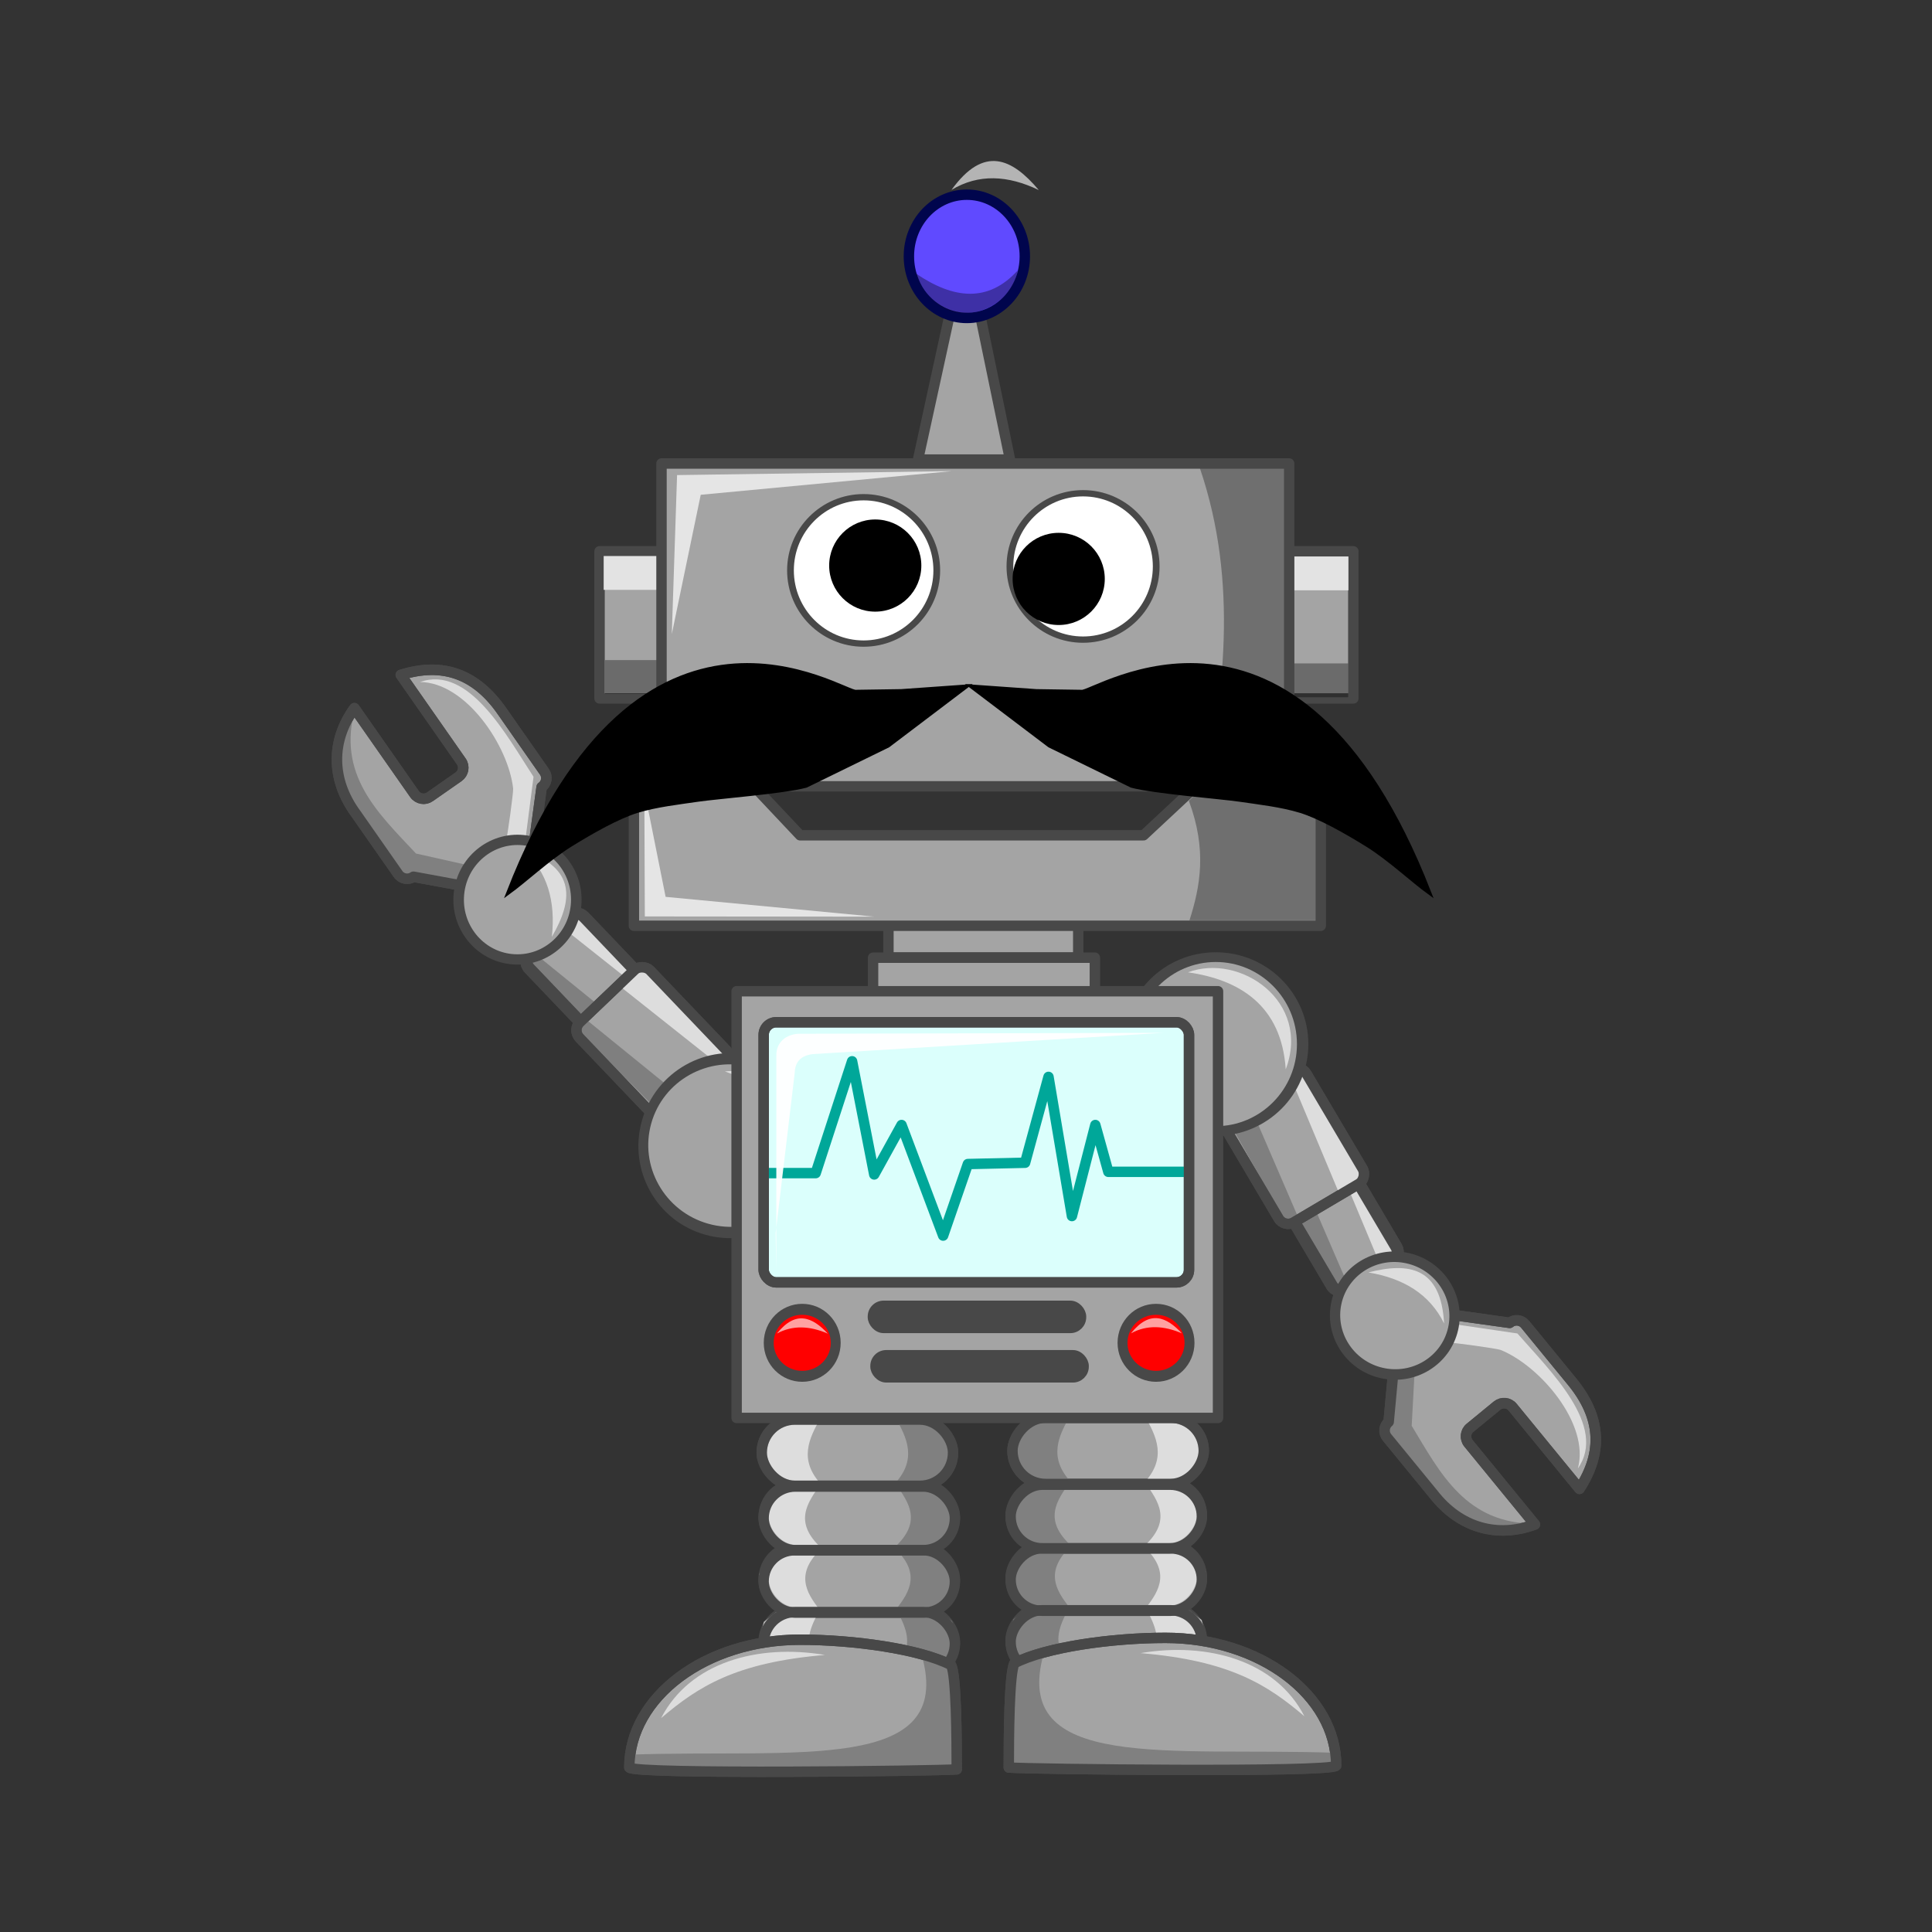 <svg:svg xmlns:dc="http://purl.org/dc/elements/1.1/" xmlns:ns2="http://web.resource.org/cc/" xmlns:rdf="http://www.w3.org/1999/02/22-rdf-syntax-ns#" xmlns:svg="http://www.w3.org/2000/svg" height="468.125" viewBox="-64.56 -38.454 468.125 468.125" width="468.125">
  <svg:rect x="-64.56" y="-38.454" width="468.125" height="468.125" fill="#333333" stroke="none"/>
  <svg:title />
  <svg:g id="imagebot_2" label="Layer 1">
    <svg:title>Layer 1</svg:title>
    <svg:path d="m358.2 27.64c7.08-4.27 14.73-3.846 22.81 0.039-6.98-8.268-14.32-11.811-22.81-0.039z" fill="#ffffff" id="imagebot_29" label="Layer 1" opacity=".63" transform="translate(0) matrix(.927 0 0 .927 -166.06 -18.063)" />
    <svg:g id="imagebot_102" transform="translate(-1) matrix(.969 0 0 .969 -.4 10.448)">
      <svg:g id="imagebot_83" label="Layer 1" transform="matrix(-1.301 0 0 1.301 653.97 -215.21)">
        <svg:rect fill="#a4a4a4" height="23.757" id="imagebot_99" ry="2.231" stroke="#484848" stroke-linecap="round" stroke-linejoin="round" stroke-width="2.312" transform="matrix(.861 .509 -.509 .861 0 0)" width="14.475" x="431.12" y="149.06" />
        <svg:path d="m304.15 349.26l-0.48 1.22-9.96 23.08 2.09 1.38 13.43-23.71-3.95-1.53-1.13-0.44z" fill="#6b6b6b" id="imagebot_98" opacity=".63" />
        <svg:path d="m279.17 375.6l0.67-1.13 12.17-20.46 2.35-0.74-10.51 25.14-3.63-2.19-1.05-0.62z" fill="#ffffff" id="imagebot_97" opacity=".63" />
        <svg:rect fill="none" height="23.757" id="imagebot_96" ry="2.231" stroke="#484848" stroke-linecap="round" stroke-linejoin="round" stroke-width="2.312" transform="matrix(.861 .509 -.509 .861 0 0)" width="14.475" x="431.12" y="149.06" />
        <svg:rect fill="#a4a4a4" height="25.503" id="imagebot_95" ry="2.127" stroke="#484848" stroke-linecap="round" stroke-linejoin="round" stroke-width="2" transform="matrix(.861 .509 -.509 .861 0 0)" width="18.77" x="429.05" y="130.95" />
        <svg:path d="m290.84 352.88l0.67-1.12 12.17-20.47 2.35-0.74-10.52 25.14-3.63-2.18-1.04-0.63z" fill="#ffffff" id="imagebot_94" opacity=".63" />
        <svg:path d="m313.52 336.7l-0.48 1.23-9.96 23.08 2.09 1.38 13.43-23.71-3.95-1.53-1.13-0.45z" fill="#6b6b6b" id="imagebot_93" opacity=".63" />
        <svg:rect fill="none" height="25.503" id="imagebot_92" ry="2.127" stroke="#484848" stroke-linecap="round" stroke-linejoin="round" stroke-width="2" transform="matrix(.861 .509 -.509 .861 0 0)" width="18.77" x="429.05" y="130.95" />
        <svg:path d="m315.5 337.99c0 9.87-6.83 17.87-15.25 17.87s-15.25-8-15.25-17.87 6.83-17.88 15.25-17.88 15.25 8.01 15.25 17.88z" fill="#a4a4a4" id="imagebot_91" stroke="#484848" stroke-linecap="round" stroke-linejoin="round" stroke-width="2" transform="matrix(1.095 0 0 .935 -9.676 11.286)" />
        <svg:path d="m262.61 380.88c-0.91-0.75-2.25-0.61-2.99 0.3l-8.95 10.93c-5.62 6.82-6.08 13.6-1.48 20.67l12.85-15.69c0.37-0.46 0.89-0.71 1.43-0.77 0.54-0.05 1.1 0.1 1.56 0.47l5.19 4.26c0.46 0.37 0.72 0.89 0.77 1.43s-0.09 1.1-0.47 1.56l-12.76 15.59c7.2 2.65 14.41 0.68 19.46-5.79l8.95-10.93c0.75-0.91 0.61-2.24-0.3-2.99l-1.02-11.01-11.63-9.52-10.61 1.49z" fill="#a4a4a4" id="imagebot_90" stroke="#484848" stroke-linecap="round" stroke-linejoin="round" stroke-width="2.023" />
        <svg:path d="m257.5 419.49c13.57 0.08 18.45-9.77 23.94-18.82l-0.75-13.93 4.37 0.56 0.25 12.5 0.69 1.87-11.06 14.38-6.44 3.81-7 1-4-1.37z" fill="#808080" id="imagebot_89" />
        <svg:path d="m262.61 380.88c-0.91-0.75-2.25-0.61-2.99 0.3l-8.95 10.93c-5.62 6.82-6.08 13.6-1.48 20.67l12.85-15.69c0.37-0.46 0.89-0.71 1.43-0.77 0.54-0.05 1.1 0.1 1.56 0.47l5.19 4.26c0.46 0.37 0.72 0.89 0.77 1.43s-0.09 1.1-0.47 1.56l-12.76 15.59c7.2 2.65 14.41 0.68 19.46-5.79l8.95-10.93c0.75-0.91 0.61-2.24-0.3-2.99l-1.02-11.01-11.63-9.52-10.61 1.49z" fill="none" id="imagebot_88" stroke="#484848" stroke-linecap="round" stroke-linejoin="round" stroke-width="2.023" />
        <svg:path d="m249.5 408.86c-5.72-8.13 5.32-18.74 11.62-25.94l12.32-1.81c0.11 2-0.14 2.04 1.14 3.54-1.02-0.02-9.56 1.17-10.22 1.43-7.6 3.06-17.2 14.26-14.86 22.78z" fill="#ffffff" id="imagebot_87" opacity=".63" />
        <svg:path d="m284.96 369.65c0 6.83-5.77 12.37-12.9 12.37s-12.91-5.54-12.91-12.37 5.78-12.37 12.91-12.37 12.9 5.54 12.9 12.37z" fill="#a4a4a4" id="imagebot_86" stroke="#484848" stroke-linecap="round" stroke-linejoin="round" stroke-width="2.217" transform="matrix(.868 -.199 .204 .891 -26.866 104.27)" />
        <svg:path d="m275.21 381c2.76-5.64 7.82-8.68 14.56-9.81-7.84-2.01-13.97-0.99-14.56 9.81z" fill="#ffffff" id="imagebot_85" opacity=".63" />
        <svg:path d="m305.65 332.16c0.8-12.31 8.92-17.25 18.79-18.65-9.99-3.75-23.71 5.57-18.79 18.65z" fill="#ffffff" id="imagebot_84" opacity=".63" />
      </svg:g>
      <svg:g id="imagebot_66" label="Layer 1" transform="rotate(105.73 79.312 187.27) matrix(1.301 0 0 1.301 -299.27 -288.45)">
        <svg:rect fill="#a4a4a4" height="23.757" id="imagebot_82" ry="2.231" stroke="#484848" stroke-linecap="round" stroke-linejoin="round" stroke-width="2.312" transform="matrix(.861 .509 -.509 .861 0 0)" width="14.475" x="431.12" y="149.06" />
        <svg:path d="m304.15 349.26l-0.48 1.22-9.96 23.08 2.09 1.38 13.43-23.71-3.95-1.53-1.13-0.44z" fill="#6b6b6b" id="imagebot_81" opacity=".63" />
        <svg:path d="m279.17 375.6l0.67-1.13 12.17-20.46 2.35-0.74-10.51 25.14-3.63-2.19-1.05-0.62z" fill="#ffffff" id="imagebot_80" opacity=".63" />
        <svg:rect fill="none" height="23.757" id="imagebot_79" ry="2.231" stroke="#484848" stroke-linecap="round" stroke-linejoin="round" stroke-width="2.312" transform="matrix(.861 .509 -.509 .861 0 0)" width="14.475" x="431.12" y="149.06" />
        <svg:rect fill="#a4a4a4" height="25.503" id="imagebot_78" ry="2.127" stroke="#484848" stroke-linecap="round" stroke-linejoin="round" stroke-width="2" transform="matrix(.861 .509 -.509 .861 0 0)" width="18.77" x="429.05" y="130.95" />
        <svg:path d="m290.84 352.88l0.67-1.12 12.17-20.47 2.35-0.74-10.52 25.14-3.63-2.18-1.04-0.63z" fill="#ffffff" id="imagebot_77" opacity=".63" />
        <svg:path d="m313.52 336.7l-0.48 1.23-9.96 23.08 2.09 1.38 13.43-23.71-3.95-1.53-1.13-0.45z" fill="#6b6b6b" id="imagebot_76" opacity=".63" />
        <svg:rect fill="none" height="25.503" id="imagebot_75" ry="2.127" stroke="#484848" stroke-linecap="round" stroke-linejoin="round" stroke-width="2" transform="matrix(.861 .509 -.509 .861 0 0)" width="18.77" x="429.05" y="130.95" />
        <svg:path d="m315.5 337.99c0 9.87-6.83 17.87-15.25 17.87s-15.25-8-15.25-17.87 6.83-17.88 15.25-17.88 15.25 8.01 15.25 17.88z" fill="#a4a4a4" id="imagebot_74" stroke="#484848" stroke-linecap="round" stroke-linejoin="round" stroke-width="2" transform="matrix(1.095 0 0 .935 -9.676 11.286)" />
        <svg:path d="m262.61 380.88c-0.91-0.75-2.25-0.61-2.99 0.3l-8.95 10.93c-5.62 6.82-6.08 13.6-1.48 20.67l12.85-15.69c0.37-0.46 0.89-0.71 1.43-0.77 0.54-0.05 1.1 0.1 1.56 0.47l5.19 4.26c0.46 0.37 0.72 0.89 0.77 1.43s-0.09 1.1-0.47 1.56l-12.76 15.59c7.2 2.65 14.41 0.68 19.46-5.79l8.95-10.93c0.75-0.91 0.61-2.24-0.3-2.99l-1.02-11.01-11.63-9.52-10.61 1.49z" fill="#a4a4a4" id="imagebot_73" stroke="#484848" stroke-linecap="round" stroke-linejoin="round" stroke-width="2.023" />
        <svg:path d="m257.5 419.49c13.57 0.08 18.45-9.77 23.94-18.82l-0.75-13.93 4.37 0.56 0.25 12.5 0.69 1.87-11.06 14.38-6.44 3.81-7 1-4-1.37z" fill="#808080" id="imagebot_72" />
        <svg:path d="m262.61 380.88c-0.91-0.75-2.25-0.61-2.99 0.3l-8.95 10.93c-5.62 6.82-6.08 13.6-1.48 20.67l12.85-15.69c0.37-0.46 0.89-0.71 1.43-0.77 0.54-0.05 1.1 0.1 1.56 0.47l5.19 4.26c0.46 0.37 0.72 0.89 0.77 1.43s-0.09 1.1-0.47 1.56l-12.76 15.59c7.2 2.65 14.41 0.68 19.46-5.79l8.95-10.93c0.75-0.91 0.61-2.24-0.3-2.99l-1.02-11.01-11.63-9.52-10.61 1.49z" fill="none" id="imagebot_71" stroke="#484848" stroke-linecap="round" stroke-linejoin="round" stroke-width="2.023" />
        <svg:path d="m249.5 408.86c-5.72-8.13 5.32-18.74 11.62-25.94l12.32-1.81c0.11 2-0.14 2.04 1.14 3.54-1.02-0.02-9.56 1.17-10.22 1.43-7.6 3.06-17.2 14.26-14.86 22.78z" fill="#ffffff" id="imagebot_70" opacity=".63" />
        <svg:path d="m284.96 369.65c0 6.83-5.77 12.37-12.9 12.37s-12.91-5.54-12.91-12.37 5.78-12.37 12.91-12.37 12.9 5.54 12.9 12.37z" fill="#a4a4a4" id="imagebot_69" stroke="#484848" stroke-linecap="round" stroke-linejoin="round" stroke-width="2.217" transform="matrix(.868 -.199 .204 .891 -26.866 104.27)" />
        <svg:path d="m275.21 381c2.76-5.64 7.82-8.68 14.56-9.81-7.84-2.01-13.97-0.99-14.56 9.81z" fill="#ffffff" id="imagebot_68" opacity=".63" />
        <svg:path d="m305.65 332.16c0.8-12.31 8.92-17.25 18.79-18.65-9.99-3.75-23.71 5.57-18.79 18.65z" fill="#ffffff" id="imagebot_67" opacity=".63" />
      </svg:g>
      <svg:g id="imagebot_51" label="Layer 1" transform="matrix(-1.301 0 0 1.301 659.46 -215.67)">
        <svg:rect fill="#a4a4a4" height="12.728" id="imagebot_65" ry="6.364" stroke="#484848" stroke-linecap="round" stroke-linejoin="round" stroke-width="2" width="36.77" x="325.98" y="435.84" />
        <svg:rect fill="#a4a4a4" height="12.728" id="imagebot_64" ry="6.364" stroke="#484848" stroke-linecap="round" stroke-linejoin="round" stroke-width="2" width="36.77" x="325.98" y="423.84" />
        <svg:rect fill="#a4a4a4" height="12.728" id="imagebot_63" ry="6.364" stroke="#484848" stroke-linecap="round" stroke-linejoin="round" stroke-width="2" width="36.77" x="325.98" y="411.84" />
        <svg:rect fill="#a4a4a4" height="12.728" id="imagebot_62" ry="6.364" stroke="#484848" stroke-linecap="round" stroke-linejoin="round" stroke-width="2" width="36.77" x="325.62" y="399.47" />
        <svg:path d="m351.26 399c2.31 4.01 4.23 8.06 0 12.72 2.65 3.69 5.3 7.39-0.18 12.38 5.11 4.78 3.11 8.37 0.35 11.84 4.54 7.66 0.51 8.76 0 12.55l10.61 0.18-0.89-2.65 2.13-3.18-1.06-4.6-3.36-2.65 3.53-2.65 0.71-3.89-3.71-4.95 2.47-2.3 0.89-4.42-4.25-5.83 3.19-2.48 1.23-3.71-2.3-4.42-2.29-1.94-6.19 0.53-0.88-0.53z" fill="#808080" id="imagebot_61" />
        <svg:path d="m336.97 399.12c-2.31 4.01-4.23 8.06 0 12.73-2.65 3.69-5.3 7.38 0.18 12.37-5.12 4.78-3.11 8.38-0.35 11.85-4.54 7.65-0.51 8.76 0 12.55l-10.61 0.17 0.88-2.65-2.12-3.18 1.06-4.6 3.36-2.65-3.53-2.65-0.71-3.89 3.71-4.95-2.47-2.3-0.89-4.41 4.25-5.84-3.19-2.47-1.23-3.72 2.3-4.41 2.29-1.95 6.19 0.53 0.88-0.53z" fill="#ffffff" id="imagebot_60" opacity=".63" />
        <svg:rect fill="none" height="12.103" id="imagebot_59" ry="6.051" stroke="#484848" stroke-linecap="round" stroke-linejoin="round" stroke-width="2" width="36.77" x="325.98" y="436.47" />
        <svg:rect fill="none" height="11.978" id="imagebot_58" ry="5.989" stroke="#484848" stroke-linecap="round" stroke-linejoin="round" stroke-width="2" width="36.77" x="325.98" y="424.59" />
        <svg:rect fill="none" height="12.228" id="imagebot_57" ry="6.114" stroke="#484848" stroke-linecap="round" stroke-linejoin="round" stroke-width="2" width="36.77" x="325.98" y="412.34" />
        <svg:rect fill="none" height="12.728" id="imagebot_56" ry="6.364" stroke="#484848" stroke-linecap="round" stroke-linejoin="round" stroke-width="2" width="36.77" x="325.62" y="399.47" />
        <svg:path d="m363.1 466.7c-3.85 0.32-61.69 1.01-62.93-0.35 0-13.57 14.69-24.57 32.82-24.57 10.31 0 23.01 1.78 29.02 4.87 1.01 1.85 1.09 14.2 1.09 20.05z" fill="#a4a4a4" id="imagebot_55" stroke="#484848" stroke-linecap="round" stroke-linejoin="round" stroke-width="2" />
        <svg:path d="m300.34 463.87c31.85-1.12 62.49 3.73 56.04-19.09l6.19 2.12 0.53 20.15-62.58-0.17-0.18-3.01z" fill="#808080" id="imagebot_54" />
        <svg:path d="m363.1 466.7c-3.85 0.32-61.69 1.01-62.93-0.35 0-13.57 14.69-24.57 32.82-24.57 10.31 0 23.01 1.78 29.02 4.87 1.01 1.85 1.09 14.2 1.09 20.05z" fill="none" id="imagebot_53" stroke="#484848" stroke-linecap="round" stroke-linejoin="round" stroke-width="2" />
        <svg:path d="m306.28 456.85c7.08-6.01 14.24-10.69 31.49-12.14-12.87-2.17-25.95 1.39-31.49 12.14z" fill="#ffffff" id="imagebot_52" opacity=".63" />
      </svg:g>
      <svg:rect fill="#a4a4a4" height="39.695" id="imagebot_50" label="Layer 1" stroke="#484848" stroke-linecap="round" stroke-linejoin="round" stroke-width="2.807" transform="translate(0) matrix(.927 0 0 .927 -166.06 -18.063)" width="18.075" x="455.8" y="113.75" />
      <svg:rect fill="#e3e3e3" height="9.122" id="imagebot_49" label="Layer 1" ry="0" transform="translate(0) matrix(.927 0 0 .927 -166.06 -18.063)" width="21.928" x="450.62" y="115.16" />
      <svg:rect fill="#000000" height="9.122" id="imagebot_48" label="Layer 1" opacity=".35" ry="0" transform="translate(0) matrix(.927 0 0 .927 -166.06 -17.063)" width="21.928" x="450.55" y="142.92" />
      <svg:rect fill="#a4a4a4" height="19.288" id="imagebot_47" label="Layer 1" ry="0" stroke="#484848" stroke-linecap="round" stroke-linejoin="round" stroke-width="2.807" transform="matrix(.927 0 0 .927 -166.06 7.937)" width="51.2" x="348.47" y="175.97" />
      <svg:rect fill="#a4a4a4" height="19.145" id="imagebot_46" label="Layer 1" ry="0" stroke="#484848" stroke-linecap="round" stroke-linejoin="round" stroke-width="2.807" transform="matrix(.927 0 0 .927 -166.06 7.937)" width="59.829" x="344.33" y="195.33" />
      <svg:rect fill="#a4a4a4" height="115.1" id="imagebot_45" label="Layer 1" ry="0" stroke="#484848" stroke-linecap="round" stroke-linejoin="round" stroke-width="2.807" transform="matrix(.927 0 0 .927 -166.06 7.937)" width="129.86" x="307.52" y="204.38" />
      <svg:rect fill="#a4a4a4" height="39.695" id="imagebot_44" label="Layer 1" stroke="#484848" stroke-linecap="round" stroke-linejoin="round" stroke-width="2.807" transform="translate(0) matrix(.927 0 0 .927 -166.06 -18.063)" width="18.075" x="270.55" y="113.75" />
      <svg:rect fill="#e3e3e3" height="9.122" id="imagebot_43" label="Layer 1" ry="0" transform="translate(0) matrix(.927 0 0 .927 -166.06 -18.063)" width="21.928" x="271.66" y="115.03" />
      <svg:rect fill="#000000" height="9.122" id="imagebot_42" label="Layer 1" opacity=".35" ry="0" transform="translate(0) matrix(.927 0 0 .927 -166.06 -18.063)" width="21.928" x="272.01" y="143.1" />
      <svg:rect fill="#a4a4a4" height="87.084" id="imagebot_41" label="Layer 1" stroke="#484848" stroke-linecap="round" stroke-linejoin="round" stroke-width="2.807" transform="translate(0) matrix(.927 0 0 .927 -166.06 -17.063)" width="169.31" x="287.26" y="88.992" />
      <svg:path d="m432.52 90.359h22.68v92.501h-22.68c6.55-30.83 10.45-61.67 0-92.501z" fill="#000000" id="imagebot_40" label="Layer 1" opacity=".328" transform="translate(0) matrix(.927 0 0 .927 -166.06 -17.063)" />
      <svg:path d="m279.81 139.31h23.16l21.68 23h92.64l24.64-23h23.16v47.41h-185.28v-47.41z" fill="#a4a4a4" id="imagebot_39" label="Layer 1" stroke="#484848" stroke-linecap="round" stroke-linejoin="round" stroke-width="2.807" transform="matrix(.927 0 0 .927 -166.06 7.937)" />
      <svg:path d="m353.55 256.11c0 6.42-4.86 11.62-10.86 11.62-5.99 0-10.85-5.2-10.85-11.62s4.86-11.62 10.85-11.62c6 0 10.86 5.2 10.86 11.62z" fill="#ffffff" id="imagebot_38" label="Layer 1" stroke="#484848" transform="translate(0) matrix(1.685 0 0 1.575 -426.67 -311.21)" />
      <svg:path d="m353.55 256.11c0 6.42-4.86 11.62-10.86 11.62-5.99 0-10.85-5.2-10.85-11.62s4.86-11.62 10.85-11.62c6 0 10.86 5.2 10.86 11.62z" fill="#ffffff" id="imagebot_37" label="Layer 1" stroke="#484848" transform="translate(0) matrix(1.685 0 0 1.575 -371.8 -312.2)" />
      <svg:path d="m349.26 252.07c0 2.79-2.77 5.05-6.19 5.05-3.41 0-6.18-2.26-6.18-5.05s2.77-5.05 6.18-5.05c3.42 0 6.19 2.26 6.19 5.05z" fill="#000000" id="imagebot_36" label="Layer 1" transform="translate(0) matrix(1.863 0 0 2.282 -485.47 -484.27)" />
      <svg:path d="m349.26 252.07c0 2.79-2.77 5.05-6.19 5.05-3.41 0-6.18-2.26-6.18-5.05s2.77-5.05 6.18-5.05c3.42 0 6.19 2.26 6.19 5.05z" fill="#000000" id="imagebot_35" label="Layer 1" transform="translate(0) matrix(1.863 0 0 2.282 -439.6 -480.93)" />
      <svg:path d="m290.04 136.08l1.42-42.886 74.08-1.063-67.7 6.379-7.8 37.57z" fill="#e5e5e5" id="imagebot_34" label="Layer 1" transform="translate(0) matrix(.927 0 0 .927 -166.06 -18.063)" />
      <svg:path d="m442.44 140.69l21.27-0.09v44.65h-34.03c2.95-9.24 4.73-19.08-0.17-32.25l12.93-12.31z" fill="#000000" id="imagebot_33" label="Layer 1" opacity=".328" transform="matrix(.927 0 0 .927 -166.06 7.937)" />
      <svg:path d="m282.63 150.21l0.13 33.99 61.94 0.06-56.33-5.34-5.74-28.71z" fill="#e5e5e5" id="imagebot_32" label="Layer 1" transform="matrix(.927 0 0 .927 -166.06 7.937)" />
      <svg:path d="m365.89 45.844h6.45l8.93 43.168h-24.81l9.43-43.168z" fill="#a4a4a4" id="imagebot_31" label="Layer 1" stroke="#484848" stroke-width="2.807" transform="translate(0) matrix(.927 0 0 .927 -166.06 -18.063)" />
      <svg:path d="m244.31 194.46c0 6.55-4.99 11.85-11.14 11.85s-11.14-5.3-11.14-11.85c0-6.54 4.99-11.84 11.14-11.84s11.14 5.3 11.14 11.84z" fill="#604aff" id="imagebot_30" label="Layer 1" stroke="#00054d" stroke-width="2" transform="translate(0) matrix(1.301 0 0 1.301 -126.77 -239.37)" />
      <svg:path d="m355.87 38.809c10.23 6.983 19.55 7.88 27.45-0.79-2.01 11.642-20.58 18.209-27.45 0.79z" fill="#000000" id="imagebot_28" label="Layer 1" opacity=".35" transform="translate(0) matrix(.927 0 0 .927 -166.06 -18.063)" />
      <svg:rect fill="#484848" height="6.976" id="imagebot_27" label="Layer 1" ry="3.394" stroke="#484848" stroke-linecap="round" stroke-linejoin="round" stroke-width="1.795" transform="matrix(.927 0 0 .927 -166.06 7.937)" width="57.149" x="343.78" y="288.73" />
      <svg:rect fill="#484848" height="6.976" id="imagebot_26" label="Layer 1" ry="3.394" stroke="#484848" stroke-linecap="round" stroke-linejoin="round" stroke-width="1.795" transform="matrix(.927 0 0 .927 -166.06 7.937)" width="57.149" x="344.48" y="302.06" />
      <svg:path d="m342.5 330.99c0 3.38-3.02 6.12-6.75 6.12s-6.75-2.74-6.75-6.12c0-3.39 3.02-6.13 6.75-6.13s6.75 2.74 6.75 6.13z" fill="#ff0000" id="imagebot_25" label="Layer 1" stroke="#484848" stroke-linecap="round" stroke-linejoin="round" stroke-width="2" transform="matrix(1.241 0 0 1.368 -281.25 -167.48)" />
      <svg:path d="m342.5 330.99c0 3.38-3.02 6.12-6.75 6.12s-6.75-2.74-6.75-6.12c0-3.39 3.02-6.13 6.75-6.13s6.75 2.74 6.75 6.13z" fill="#ff0000" id="imagebot_24" label="Layer 1" stroke="#484848" stroke-linecap="round" stroke-linejoin="round" stroke-width="2" transform="matrix(1.241 0 0 1.368 -192.78 -167.48)" />
      <svg:rect fill="#dbfffc" height="70.171" id="imagebot_23" label="Layer 1" ry="3.394" stroke="#484848" stroke-linecap="round" stroke-linejoin="round" stroke-width="2.807" transform="matrix(.927 0 0 .927 -166.06 7.937)" width="114.73" x="314.82" y="212.74" />
      <svg:path d="m315.52 253.44h13.33l9.82-30.17 5.97 30.53 7.37-13.34 11.22 29.83 6.67-19.3 15.44-0.35 6.31-23.16 6.32 37.54 6.31-24.56 3.51 12.63h20.35" fill="none" id="imagebot_22" label="Layer 1" stroke="#00a799" stroke-linecap="round" stroke-linejoin="round" stroke-width="2.807" transform="matrix(.927 0 0 .927 -166.06 7.937)" />
      <svg:path d="m318.22 279.67l0.02-57.89c-0.12-3.83 2.93-5.8 5.96-5.93l98.44-0.25-94.57 5.73c-3.37 0.42-4.78 2.24-4.87 5.01l-5.16 43.33 0.18 10z" fill="#ffffff" id="imagebot_21" label="Layer 1" opacity=".95" transform="matrix(.927 0 0 .927 -166.06 7.937)" />
      <svg:rect fill="none" height="70.171" id="imagebot_20" label="Layer 1" ry="3.394" stroke="#484848" stroke-linecap="round" stroke-linejoin="round" stroke-width="2.807" transform="matrix(.927 0 0 .927 -166.06 7.937)" width="114.73" x="314.82" y="212.74" />
      <svg:path d="m318.39 296.71c4.26-2.31 8.88-2.08 13.75 0.03-4.21-4.49-8.64-6.41-13.75-0.03z" fill="#ffffff" id="imagebot_19" label="Layer 1" opacity=".63" transform="matrix(.927 0 0 .927 -166.06 7.937)" />
      <svg:path d="m413.9 296.65c4.27-2.32 8.88-2.09 13.75 0.02-4.21-4.48-8.63-6.41-13.75-0.02z" fill="#ffffff" id="imagebot_18" label="Layer 1" opacity=".63" transform="matrix(.927 0 0 .927 -166.06 7.937)" />
      <svg:g id="imagebot_3" label="Layer 1" transform="matrix(1.301 0 0 1.301 -298.34 -215.21)">
        <svg:rect fill="#a4a4a4" height="12.728" id="imagebot_17" ry="6.364" stroke="#484848" stroke-linecap="round" stroke-linejoin="round" stroke-width="2" width="36.77" x="325.98" y="435.84" />
        <svg:rect fill="#a4a4a4" height="12.728" id="imagebot_16" ry="6.364" stroke="#484848" stroke-linecap="round" stroke-linejoin="round" stroke-width="2" width="36.77" x="325.98" y="423.84" />
        <svg:rect fill="#a4a4a4" height="12.728" id="imagebot_15" ry="6.364" stroke="#484848" stroke-linecap="round" stroke-linejoin="round" stroke-width="2" width="36.77" x="325.98" y="411.84" />
        <svg:rect fill="#a4a4a4" height="12.728" id="imagebot_14" ry="6.364" stroke="#484848" stroke-linecap="round" stroke-linejoin="round" stroke-width="2" width="36.77" x="325.62" y="399.47" />
        <svg:path d="m351.26 399c2.31 4.01 4.23 8.06 0 12.72 2.65 3.69 5.3 7.39-0.18 12.38 5.11 4.78 3.11 8.37 0.35 11.84 4.54 7.66 0.51 8.76 0 12.55l10.61 0.18-0.89-2.65 2.13-3.18-1.06-4.6-3.36-2.65 3.53-2.65 0.71-3.89-3.71-4.95 2.47-2.3 0.89-4.42-4.25-5.83 3.19-2.48 1.23-3.71-2.3-4.42-2.29-1.94-6.19 0.53-0.88-0.53z" fill="#808080" id="imagebot_13" />
        <svg:path d="m336.97 399.12c-2.31 4.01-4.23 8.06 0 12.73-2.65 3.69-5.3 7.38 0.18 12.37-5.12 4.78-3.11 8.38-0.35 11.85-4.54 7.65-0.51 8.76 0 12.55l-10.61 0.17 0.88-2.65-2.12-3.18 1.06-4.6 3.36-2.65-3.53-2.65-0.71-3.89 3.71-4.95-2.47-2.3-0.89-4.41 4.25-5.84-3.19-2.47-1.23-3.72 2.3-4.41 2.29-1.95 6.19 0.53 0.88-0.53z" fill="#ffffff" id="imagebot_12" opacity=".63" />
        <svg:rect fill="none" height="12.103" id="imagebot_11" ry="6.051" stroke="#484848" stroke-linecap="round" stroke-linejoin="round" stroke-width="2" width="36.77" x="325.98" y="436.47" />
        <svg:rect fill="none" height="11.978" id="imagebot_10" ry="5.989" stroke="#484848" stroke-linecap="round" stroke-linejoin="round" stroke-width="2" width="36.77" x="325.98" y="424.59" />
        <svg:rect fill="none" height="12.228" id="imagebot_9" ry="6.114" stroke="#484848" stroke-linecap="round" stroke-linejoin="round" stroke-width="2" width="36.77" x="325.98" y="412.34" />
        <svg:rect fill="none" height="12.728" id="imagebot_8" ry="6.364" stroke="#484848" stroke-linecap="round" stroke-linejoin="round" stroke-width="2" width="36.77" x="325.62" y="399.47" />
        <svg:path d="m363.1 466.7c-3.85 0.32-61.69 1.01-62.93-0.35 0-13.57 14.69-24.57 32.82-24.57 10.31 0 23.01 1.78 29.02 4.87 1.01 1.85 1.09 14.2 1.09 20.05z" fill="#a4a4a4" id="imagebot_7" stroke="#484848" stroke-linecap="round" stroke-linejoin="round" stroke-width="2" />
        <svg:path d="m300.34 463.87c31.85-1.12 62.49 3.73 56.04-19.09l6.19 2.12 0.53 20.15-62.58-0.17-0.18-3.01z" fill="#808080" id="imagebot_6" />
        <svg:path d="m363.1 466.7c-3.85 0.32-61.69 1.01-62.93-0.35 0-13.57 14.69-24.57 32.82-24.57 10.31 0 23.01 1.78 29.02 4.87 1.01 1.85 1.09 14.2 1.09 20.05z" fill="none" id="imagebot_5" stroke="#484848" stroke-linecap="round" stroke-linejoin="round" stroke-width="2" />
        <svg:path d="m306.28 456.85c7.08-6.01 14.24-10.69 31.49-12.14-12.87-2.17-25.95 1.39-31.49 12.14z" fill="#ffffff" id="imagebot_4" opacity=".63" />
      </svg:g>
    </svg:g>
    <svg:path d="m50.84 181.02c35.57-80.72 83.55-44.3 86.24-44.96l10.9 0.3 15.7-0.44-19.44 13.46-20.28 8.87c-5.45 1.22-21.53 1.79-26.248 2.27-4.719 0.49-10.151 0.86-14.87 2.08-4.719 1.23-11.142 4.51-16.554 7.55-5.411 3.05-11.56 8.3-15.448 10.87z" fill="#000000" id="imagebot_115" stroke="#000000" transform="rotate(-2.44 113.9 149.1) matrix(1 0 0 1 6.643 -5.623)" />
    <svg:path d="m50.84 181.02c35.57-80.72 83.55-44.3 86.24-44.96l10.9 0.3 15.7-0.44-19.44 13.46-20.28 8.87c-5.45 1.22-21.53 1.79-26.248 2.27-4.719 0.49-10.151 0.86-14.87 2.08-4.719 1.23-11.142 4.51-16.554 7.55-5.411 3.05-11.56 8.3-15.448 10.87z" fill="#000000" id="imagebot_117" stroke="#000000" transform="rotate(2.44 226.46 149.1) matrix(-1 0 0 1 333.72 -5.623)" />
  </svg:g>
</svg:svg>
